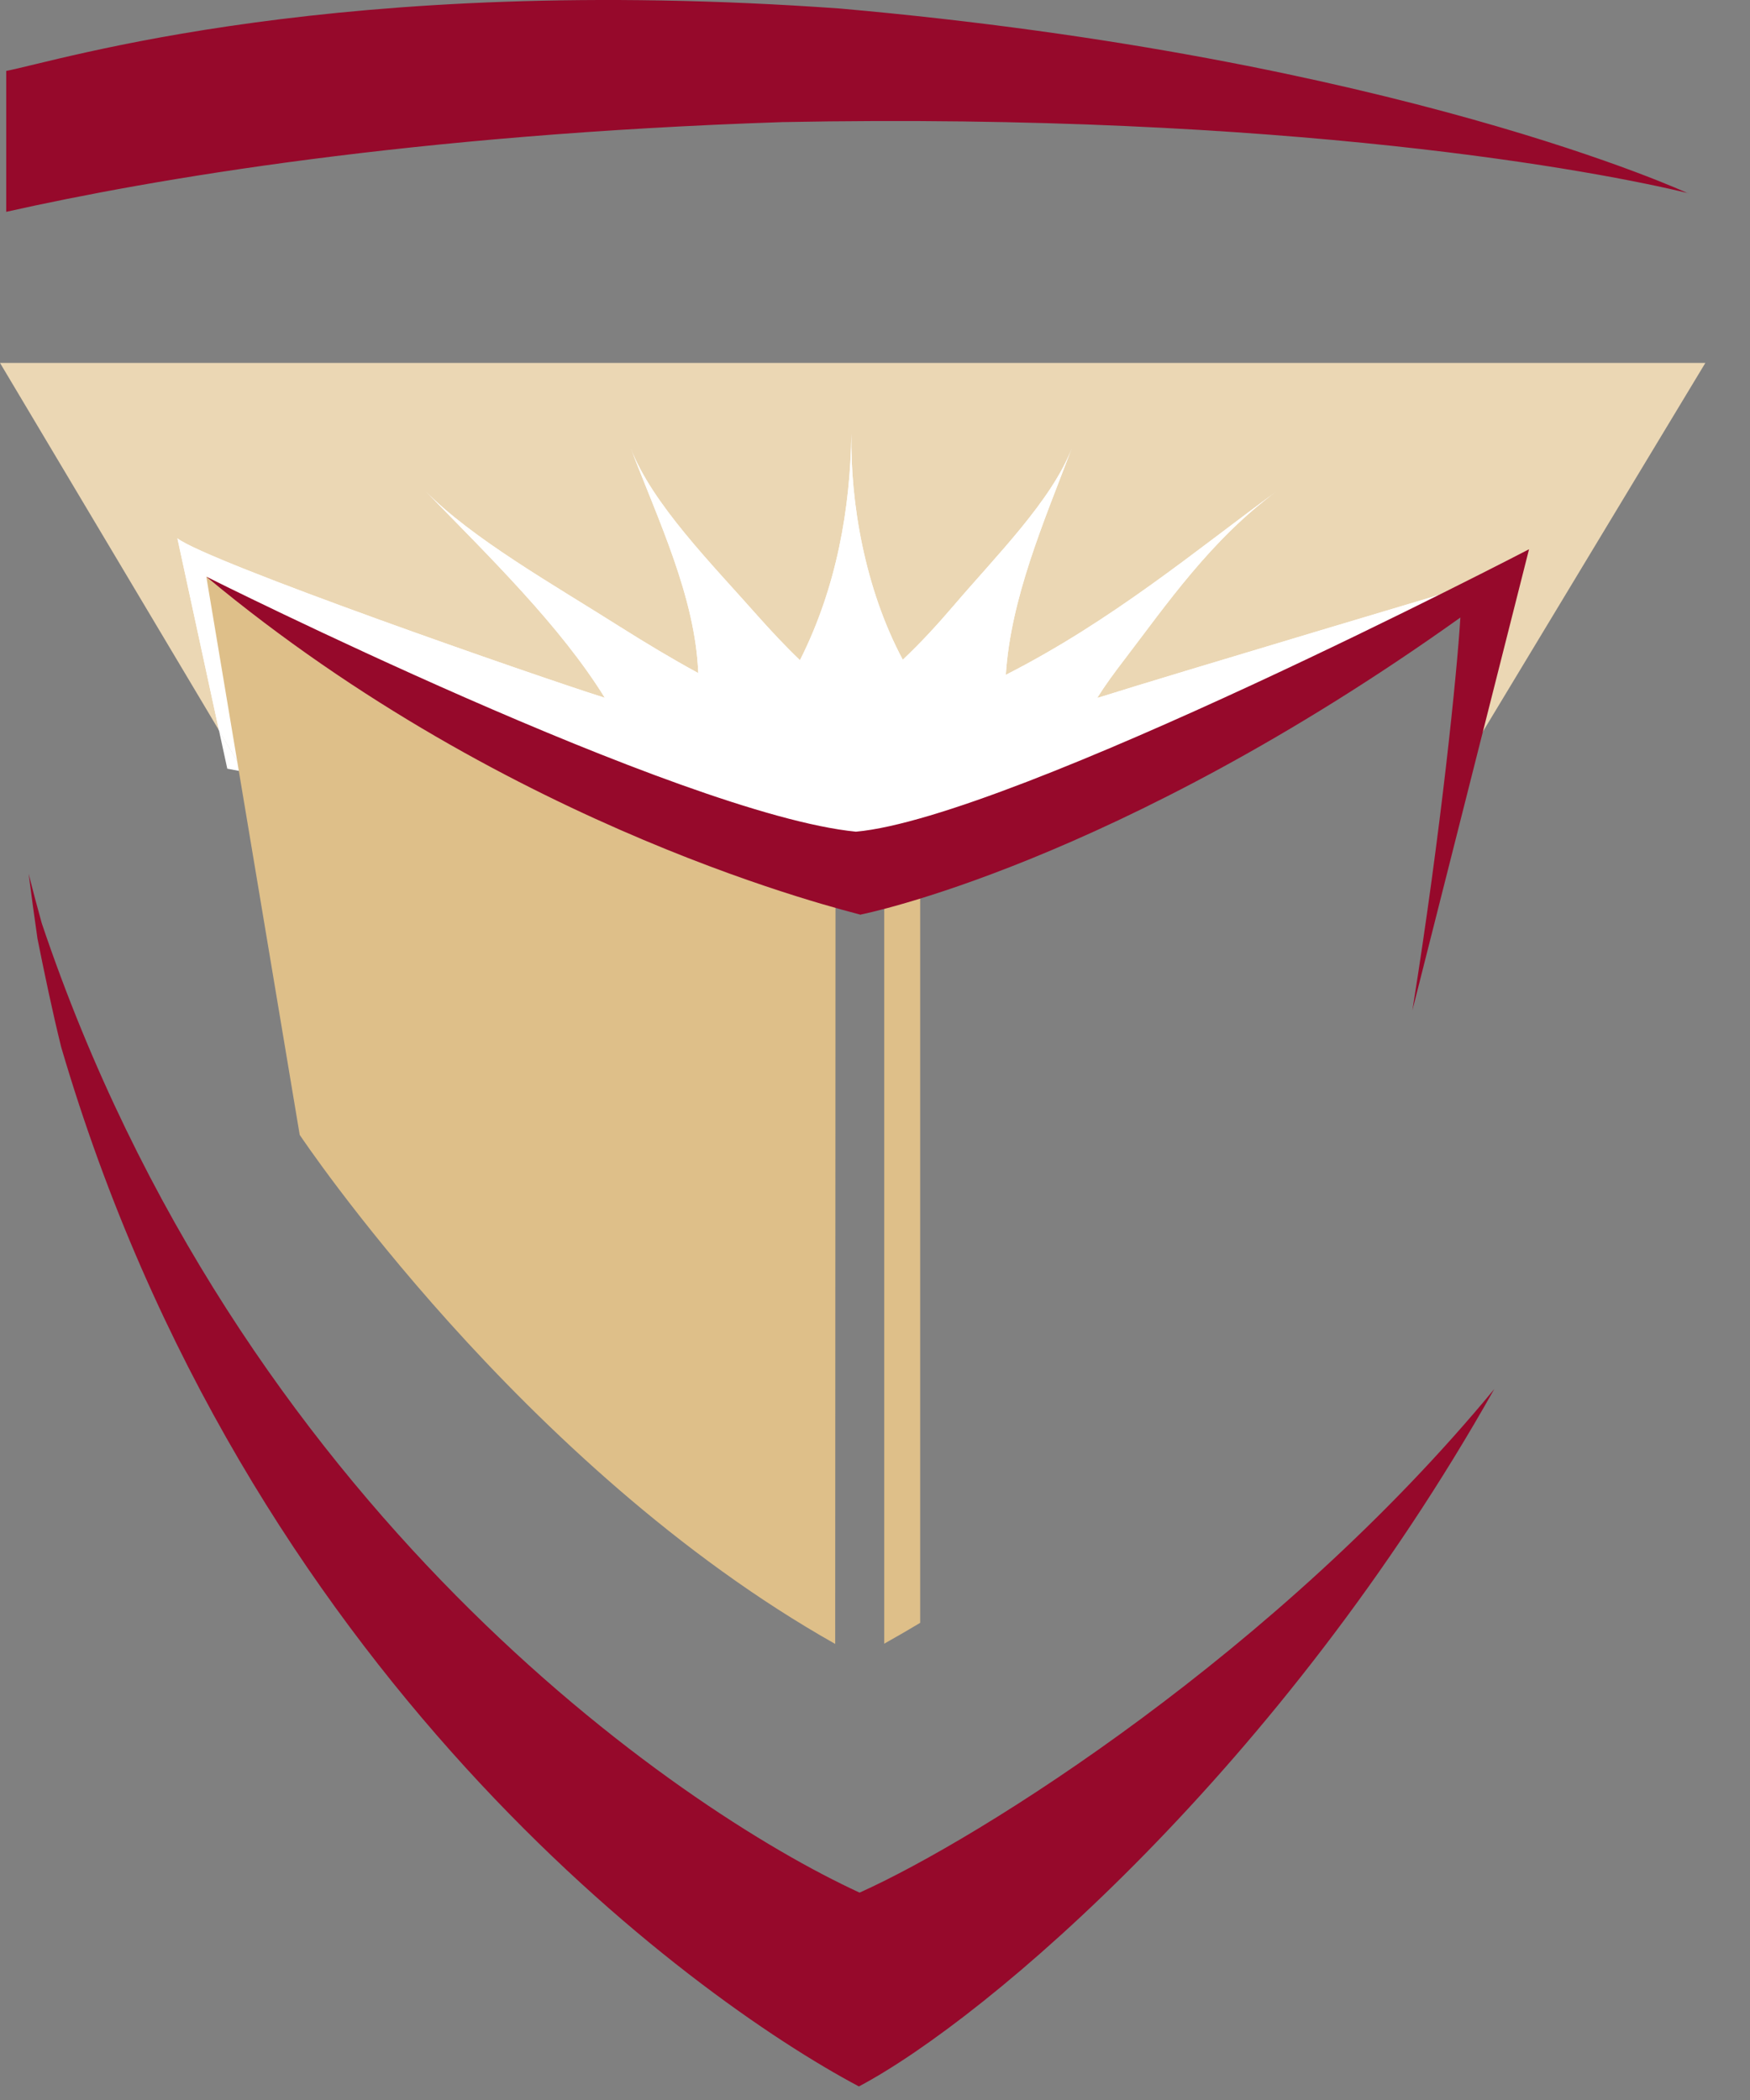 <?xml version="1.0" encoding="UTF-8" standalone="no"?>
<!-- Created with Inkscape (http://www.inkscape.org/) -->
<svg
   xmlns:dc="http://purl.org/dc/elements/1.1/"
   xmlns:cc="http://creativecommons.org/ns#"
   xmlns:rdf="http://www.w3.org/1999/02/22-rdf-syntax-ns#"
   xmlns:svg="http://www.w3.org/2000/svg"
   xmlns="http://www.w3.org/2000/svg"
   xmlns:sodipodi="http://sodipodi.sourceforge.net/DTD/sodipodi-0.dtd"
   xmlns:inkscape="http://www.inkscape.org/namespaces/inkscape"
   width="90"
   height="108"
   id="svg2700"
   sodipodi:version="0.32"
   inkscape:version="0.46"
   version="1.0"
   sodipodi:docname="Université Concordia.svg"
   inkscape:output_extension="org.inkscape.output.svg.inkscape">
  <rect width="100%" height="100%" fill="#808080" stroke="none"/>
  <defs
     id="defs2702">
    <clipPath
       clipPathUnits="userSpaceOnUse"
       id="clipPath119">
      <path
         d="M 132,479.158 L 493.317,479.158 L 493.317,565 L 132,565 L 132,479.158 z"
         id="path121" />
    </clipPath>
    <clipPath
       clipPathUnits="userSpaceOnUse"
       id="clipPath47">
      <path
         d="M 114,450 L 505,450 L 505,581 L 114,581 L 114,450 z"
         id="path49" />
    </clipPath>
    <inkscape:perspective
       sodipodi:type="inkscape:persp3d"
       inkscape:vp_x="0 : 526.18109 : 1"
       inkscape:vp_y="0 : 1000 : 0"
       inkscape:vp_z="744.09448 : 526.18109 : 1"
       inkscape:persp3d-origin="372.04724 : 350.78739 : 1"
       id="perspective2708" />
  </defs>
  <sodipodi:namedview
     id="base"
     pagecolor="#ffffff"
     bordercolor="#666666"
     borderopacity="1.0"
     inkscape:pageopacity="0.0"
     inkscape:pageshadow="2"
     inkscape:zoom="2.0547055"
     inkscape:cx="225.82312"
     inkscape:cy="53.651246"
     inkscape:document-units="px"
     inkscape:current-layer="layer1"
     showgrid="false"
     inkscape:window-width="1024"
     inkscape:window-height="712"
     inkscape:window-x="-4"
     inkscape:window-y="-4" />
  <g
     inkscape:label="Calque 1"
     inkscape:groupmode="layer"
     id="layer1"
     transform="translate(-82.748,-355.854)">
    <g
       transform="matrix(1.25,0,0,-1.25,-82.252,1062.104)"
       id="g43">
      <g
         id="g45"
         clip-path="url(#clipPath47)">
        <path
           d="M 237.115,512.474 C 234.318,510.522 230.981,509.545 226.914,509.492 C 222.258,509.37 218.075,510.908 215.131,513.82 C 212.412,516.517 211.006,520.093 211.071,524.167 C 211.114,528.416 212.721,532.284 215.596,535.069 C 218.439,537.829 222.37,539.301 226.665,539.215 C 229.881,539.169 231.902,538.624 234.668,537.053 L 236.018,536.289 L 236.018,541.986 L 235.455,542.214 C 232.335,543.528 230.202,543.776 226.601,543.831 C 220.383,543.882 214.762,541.722 210.771,537.75 C 207.183,534.172 205.218,529.353 205.24,524.178 C 205.265,518.821 207.345,513.909 211.093,510.337 C 215.145,506.477 220.799,504.502 227.015,504.774 L 227.512,504.789 C 230.715,504.877 232.832,504.934 236.005,506.086 L 236.384,506.231 L 239.611,514.22 L 237.115,512.474 z"
           style="fill:#96092b;fill-opacity:1;fill-rule:nonzero;stroke:none"
           id="path51" />
        <path
           d="M 258.654,509.391 C 254.425,509.391 251.079,513.127 251.035,517.895 C 251.011,520.454 251.999,522.968 253.68,524.613 C 255.064,525.977 256.804,526.67 258.71,526.621 C 262.912,526.415 266.331,522.566 266.331,518.037 L 266.323,517.763 C 266.233,513.146 262.793,509.391 258.654,509.391 M 268.131,526.929 C 265.695,529.475 262.405,530.916 258.866,530.994 L 258.864,530.994 C 255.383,531.044 251.953,529.66 249.451,527.193 C 246.964,524.743 245.595,521.505 245.595,518.079 C 245.595,511.036 251.361,505.218 258.447,505.115 C 261.98,505.062 265.312,506.38 267.831,508.828 C 270.288,511.211 271.667,514.39 271.716,517.775 C 271.79,521.184 270.518,524.438 268.131,526.929"
           style="fill:#96092b;fill-opacity:1;fill-rule:nonzero;stroke:none"
           id="path53" />
        <path
           d="M 333.187,510.914 C 331.739,509.87 329.063,509.139 326.375,509.053 C 324.005,509.011 321.781,509.904 320.117,511.566 C 318.432,513.249 317.528,515.521 317.572,517.967 C 317.572,522.9 321.271,526.681 326.174,526.767 C 328.331,526.807 330.659,526.121 332.105,525.014 L 333.555,523.909 L 333.555,529.582 L 332.996,529.811 C 330.521,530.82 328.779,530.85 326.364,530.894 L 326.134,530.9 C 322.129,531.005 318.468,529.62 315.83,526.999 C 313.469,524.655 312.179,521.503 312.179,518.097 C 312.179,518.003 312.179,517.909 312.181,517.813 C 312.231,514.32 313.597,511.12 316.034,508.807 C 318.676,506.302 322.37,505.006 326.438,505.161 L 327.238,505.188 C 329.447,505.258 331.199,505.312 333.519,506.243 L 333.711,506.317 L 333.992,506.422 L 334.98,512.202 L 333.187,510.914 z"
           style="fill:#96092b;fill-opacity:1;fill-rule:nonzero;stroke:none"
           id="path55" />
        <path
           d="M 356.004,509.391 C 351.771,509.391 348.426,513.127 348.386,517.895 C 348.358,520.454 349.346,522.968 351.023,524.613 C 352.411,525.977 354.152,526.67 356.056,526.621 C 360.333,526.411 363.677,522.642 363.677,518.037 L 363.673,517.757 C 363.582,513.146 360.141,509.391 356.004,509.391 M 365.474,526.909 C 363.021,529.471 359.733,530.921 356.211,530.994 C 352.731,531.044 349.302,529.66 346.798,527.193 C 344.314,524.745 342.941,521.507 342.941,518.079 C 342.941,511.036 348.71,505.218 355.795,505.115 C 359.329,505.062 362.657,506.38 365.178,508.828 C 367.634,511.211 369.01,514.39 369.059,517.775 C 369.063,517.871 369.063,517.967 369.063,518.063 C 369.063,521.358 367.794,524.491 365.474,526.909"
           style="fill:#96092b;fill-opacity:1;fill-rule:nonzero;stroke:none"
           id="path57" />
        <path
           d="M 475.749,517.741 L 475.749,513.331 C 475.749,510.702 472.923,509.093 470.199,509.053 C 468.851,509.031 467.554,509.549 466.726,510.44 C 466.123,511.089 465.818,511.837 465.818,512.67 L 465.834,512.952 C 465.942,514.756 467.239,516.044 469.303,516.413 L 473.719,517.233 C 473.748,517.241 474.964,517.545 475.749,517.741 M 482.221,505.491 L 481.513,506.791 C 481.221,507.336 481.105,507.649 480.977,508.239 C 480.805,508.819 480.757,509.158 480.757,509.797 L 480.757,522.438 C 480.757,528.093 477.584,530.843 470.775,531.089 L 470.767,531.089 C 468.239,531.089 465.778,530.96 463.25,529.408 L 462.818,529.145 L 462.818,523.9 L 464.31,525.197 C 465.61,526.317 467.682,526.865 470.647,526.865 C 473.448,526.865 475.556,525.462 475.556,523.6 C 475.556,521.966 474.711,521.554 472.828,521.248 C 472.816,521.246 472.4,521.175 467.975,520.419 C 463.125,519.673 460.985,517.505 460.829,513.169 C 460.821,513.016 460.821,512.866 460.821,512.716 C 460.821,510.77 461.498,509.036 462.793,507.683 C 464.422,505.989 466.918,505.033 469.639,505.064 C 471.479,505.096 473.587,505.392 475.652,506.716 L 475.652,505.336 L 482.221,505.491 z"
           style="fill:#96092b;fill-opacity:1;fill-rule:nonzero;stroke:none"
           id="path59" />
        <path
           d="M 297.522,506.353 L 296.286,504.794 L 305.098,504.794 L 303.958,506.254 C 303.662,506.641 303.565,506.8 303.505,507.127 C 303.259,507.969 303.237,508.369 303.237,509.095 L 303.237,521.154 C 303.237,523.644 302.219,525.985 300.373,527.741 C 298.38,529.649 295.595,530.668 292.742,530.532 C 290.207,530.45 288.314,529.803 286.606,528.505 C 286.614,528.811 286.634,529.71 286.634,529.71 L 286.102,529.713 L 280.353,529.713 L 281.175,527.363 L 281.191,527.399 C 281.208,527.291 281.224,527.185 281.255,527.075 L 281.419,526.191 L 281.419,507.689 C 281.419,507.407 281.388,507.241 281.296,507.031 L 280.941,506.275 L 280.502,505.592 L 279.993,504.794 L 288.066,504.794 L 286.928,507.175 C 286.71,507.881 286.666,508.351 286.666,509.288 L 286.666,520.958 C 286.666,524.054 288.833,526.275 291.935,526.355 C 293.751,526.403 295.597,525.739 296.755,524.615 C 297.56,523.836 297.984,522.877 297.984,521.834 L 297.984,509.189 L 298.008,508.449 L 297.988,507.149 C 297.964,506.919 297.858,506.773 297.522,506.353"
           style="fill:#96092b;fill-opacity:1;fill-rule:nonzero;stroke:none"
           id="path61" />
        <path
           d="M 392.731,531.324 C 390.883,531.638 389.307,531.392 387.783,530.542 C 387.13,530.16 386.618,529.771 386.17,529.362 L 386.17,530.32 L 378.857,530.32 L 379.865,529.085 C 380.285,528.573 380.5,528.273 380.685,527.755 C 380.889,527.269 380.921,526.909 380.921,526.363 L 380.921,509.797 L 380.929,509.41 C 380.933,508.769 380.937,508.345 380.769,507.771 C 380.708,507.489 380.617,507.343 380.429,507.053 L 379.369,505.338 L 381.009,505.357 L 388.235,505.357 L 387.334,506.749 C 386.95,507.349 386.791,507.703 386.63,508.329 C 386.394,509.158 386.314,509.601 386.314,510.473 L 386.314,520.794 C 386.314,523.076 387.334,525.193 388.859,526.059 C 390.031,526.703 390.971,526.789 392.311,526.369 L 393.488,526.01 L 393.488,531.18 L 392.731,531.324 z"
           style="fill:#96092b;fill-opacity:1;fill-rule:nonzero;stroke:none"
           id="path63" />
        <path
           d="M 441.429,506.819 L 440.349,505.306 L 448.462,505.306 L 447.518,506.945 L 447.218,507.619 C 447.126,507.943 447.126,508.115 447.126,508.633 L 447.126,530.32 L 440.057,530.32 L 441.129,529.257 C 441.377,529.007 441.509,528.813 441.673,528.458 C 441.778,528.185 441.79,527.953 441.79,527.605 L 441.786,527.137 L 441.786,508.538 L 441.79,508.173 L 441.737,507.339 C 441.706,507.203 441.622,507.085 441.429,506.819 M 447.079,540.394 L 441.105,540.394 L 441.105,534.224 L 447.079,534.224 L 447.079,540.394 z"
           style="fill:#96092b;fill-opacity:1;fill-rule:nonzero;stroke:none"
           id="path65" />
        <path
           d="M 420.309,520.936 L 420.309,515.415 C 420.309,513.484 419.717,511.904 418.592,510.843 C 417.508,509.822 415.984,509.337 414.188,509.439 C 412.416,509.523 410.847,510.307 409.647,511.711 C 408.035,513.592 407.247,516.333 407.531,519.049 C 407.911,522.414 409.378,526.479 414.236,526.717 C 415.948,526.785 417.516,526.227 418.636,525.144 C 419.733,524.094 420.309,522.64 420.309,520.936 M 427.411,505.357 L 426.234,507.113 C 426.014,507.437 425.926,507.577 425.882,507.811 C 425.61,509.723 425.61,510.835 425.61,512.846 L 425.61,543.2 L 418.42,543.2 L 419.668,541.726 C 419.668,541.722 419.949,541.32 420.013,541.226 L 420.025,541.169 L 420.165,540.502 C 420.165,540.502 420.137,532.246 420.125,529.341 C 418.18,530.721 416.22,531.31 413.755,531.188 C 406.57,530.919 402.37,526.218 402.246,518.287 C 402.213,514.245 403.717,510.366 406.27,507.913 C 408.426,505.84 411.215,504.823 414.332,504.968 C 416.625,505.048 418.384,505.59 420.165,506.71 L 420.165,505.357 L 427.411,505.357 z"
           style="fill:#96092b;fill-opacity:1;fill-rule:nonzero;stroke:none"
           id="path67" />
        <path
           d="M 251.183,558.262 L 251.183,553.502 C 251.183,550.722 249.289,549.763 246.989,549.763 C 244.554,549.763 242.794,550.894 242.794,553.49 L 242.794,558.262 L 244.886,558.262 L 244.886,553.441 C 244.886,552.235 245.759,551.509 246.964,551.509 C 248.071,551.509 249.092,552.087 249.092,553.588 L 249.092,558.262 L 251.183,558.262 z"
           style="fill:#debf89;fill-opacity:1;fill-rule:nonzero;stroke:none"
           id="path69" />
        <path
           d="M 271.454,549.874 L 269.695,549.874 L 265.058,555.249 L 265.058,549.874 L 262.967,549.874 L 262.967,558.262 L 264.885,558.262 L 269.363,553.133 L 269.363,558.262 L 271.454,558.262 L 271.454,549.874 z"
           style="fill:#debf89;fill-opacity:1;fill-rule:nonzero;stroke:none"
           id="path71" />
        <path
           d="M 285.463,549.874 L 283.373,549.874 L 283.373,558.263 L 285.463,558.263 L 285.463,549.874 z"
           style="fill:#debf89;fill-opacity:1;fill-rule:nonzero;stroke:none"
           id="path73" />
        <path
           d="M 301.391,549.763 L 300.481,549.763 L 296.423,558.262 L 298.698,558.262 L 300.913,553.477 L 303.016,558.262 L 305.266,558.262 L 301.391,549.763 z"
           style="fill:#debf89;fill-opacity:1;fill-rule:nonzero;stroke:none"
           id="path75" />
        <path
           d="M 322.375,549.874 L 316.188,549.874 L 316.188,558.262 L 322.29,558.262 L 322.29,556.725 L 318.28,556.725 L 318.28,554.965 L 322.104,554.965 L 322.104,553.428 L 318.28,553.428 L 318.28,551.411 L 322.375,551.411 L 322.375,549.874 z"
           style="fill:#debf89;fill-opacity:1;fill-rule:nonzero;stroke:none"
           id="path77" />
        <path
           d="M 336.028,554.818 L 337.135,554.818 C 337.713,554.818 338.278,555.064 338.278,555.778 C 338.278,556.405 337.874,556.725 337.086,556.725 L 336.028,556.725 L 336.028,554.818 z M 337.688,558.262 C 339.411,558.262 340.432,557.106 340.432,555.851 C 340.432,554.929 339.952,554.24 338.993,553.797 C 339.854,553.367 340.112,552.333 341.292,549.874 L 338.993,549.874 C 338.094,551.669 337.762,553.281 336.631,553.281 L 336.028,553.281 L 336.028,549.874 L 333.936,549.874 L 333.936,558.262 L 337.688,558.262 z"
           style="fill:#debf89;fill-opacity:1;fill-rule:nonzero;stroke:none"
           id="path79" />
        <path
           d="M 357.86,556.086 C 356.643,556.626 355.917,556.836 355.204,556.836 C 354.454,556.836 353.973,556.565 353.973,556.147 C 353.973,554.879 358.241,555.237 358.241,552.309 C 358.241,550.698 356.889,549.763 355.018,549.763 C 353.555,549.763 352.829,550.144 351.993,550.575 L 351.993,552.382 C 353.198,551.583 353.936,551.3 354.86,551.3 C 355.659,551.3 356.088,551.583 356.088,552.076 C 356.088,553.453 351.821,552.949 351.821,555.962 C 351.821,557.414 353.075,558.373 355.018,558.373 C 355.954,558.373 356.803,558.176 357.86,557.721 L 357.86,556.086 z"
           style="fill:#debf89;fill-opacity:1;fill-rule:nonzero;stroke:none"
           id="path81" />
        <path
           d="M 371.784,549.874 L 369.694,549.874 L 369.694,558.263 L 371.784,558.263 L 371.784,549.874 z"
           style="fill:#debf89;fill-opacity:1;fill-rule:nonzero;stroke:none"
           id="path83" />
        <path
           d="M 391.254,556.725 L 388.217,556.725 L 388.217,549.874 L 386.125,549.874 L 386.125,556.725 L 383.088,556.725 L 383.088,558.262 L 391.254,558.262 L 391.254,556.725 z"
           style="fill:#debf89;fill-opacity:1;fill-rule:nonzero;stroke:none"
           id="path85" />
        <path
           d="M 405.387,559.074 L 404.477,559.074 L 405.387,560.87 L 407.417,560.87 L 405.387,559.074 z M 408.696,549.874 L 402.508,549.874 L 402.508,558.262 L 408.61,558.262 L 408.61,556.725 L 404.6,556.725 L 404.6,554.965 L 408.426,554.965 L 408.426,553.428 L 404.6,553.428 L 404.6,551.411 L 408.696,551.411 L 408.696,549.874 z"
           style="fill:#debf89;fill-opacity:1;fill-rule:nonzero;stroke:none"
           id="path87" />
        <path
           d="M 334.243,487.702 L 334.243,482.942 C 334.243,480.162 332.348,479.203 330.047,479.203 C 327.612,479.203 325.854,480.334 325.854,482.929 L 325.854,487.702 L 327.944,487.702 L 327.944,482.88 C 327.944,481.674 328.817,480.949 330.022,480.949 C 331.129,480.949 332.151,481.527 332.151,483.028 L 332.151,487.702 L 334.243,487.702 z"
           style="fill:#debf89;fill-opacity:1;fill-rule:nonzero;stroke:none"
           id="path89" />
        <path
           d="M 354.512,479.313 L 352.752,479.313 L 348.116,484.688 L 348.116,479.313 L 346.026,479.313 L 346.026,487.702 L 347.944,487.702 L 352.42,482.573 L 352.42,487.702 L 354.512,487.702 L 354.512,479.313 z"
           style="fill:#debf89;fill-opacity:1;fill-rule:nonzero;stroke:none"
           id="path91" />
        <path
           d="M 368.522,479.313 L 366.43,479.313 L 366.43,487.702 L 368.522,487.702 L 368.522,479.313 z"
           style="fill:#debf89;fill-opacity:1;fill-rule:nonzero;stroke:none"
           id="path93" />
        <path
           d="M 384.45,479.203 L 383.54,479.203 L 379.481,487.702 L 381.756,487.702 L 383.971,482.917 L 386.075,487.702 L 388.325,487.702 L 384.45,479.203 z"
           style="fill:#debf89;fill-opacity:1;fill-rule:nonzero;stroke:none"
           id="path95" />
        <path
           d="M 405.434,479.313 L 399.247,479.313 L 399.247,487.702 L 405.348,487.702 L 405.348,486.165 L 401.338,486.165 L 401.338,484.405 L 405.163,484.405 L 405.163,482.868 L 401.338,482.868 L 401.338,480.85 L 405.434,480.85 L 405.434,479.313 z"
           style="fill:#debf89;fill-opacity:1;fill-rule:nonzero;stroke:none"
           id="path97" />
        <path
           d="M 419.086,484.257 L 420.194,484.257 C 420.772,484.257 421.336,484.503 421.336,485.217 C 421.336,485.844 420.932,486.165 420.145,486.165 L 419.086,486.165 L 419.086,484.257 z M 420.747,487.702 C 422.469,487.702 423.491,486.545 423.491,485.291 C 423.491,484.369 423.01,483.679 422.051,483.237 C 422.913,482.806 423.17,481.773 424.35,479.313 L 422.051,479.313 C 421.153,481.109 420.821,482.72 419.69,482.72 L 419.086,482.72 L 419.086,479.313 L 416.995,479.313 L 416.995,487.702 L 420.747,487.702 z"
           style="fill:#debf89;fill-opacity:1;fill-rule:nonzero;stroke:none"
           id="path99" />
        <path
           d="M 440.918,485.525 C 439.702,486.066 438.975,486.275 438.262,486.275 C 437.512,486.275 437.032,486.004 437.032,485.586 C 437.032,484.319 441.299,484.676 441.299,481.749 C 441.299,480.137 439.948,479.203 438.077,479.203 C 436.614,479.203 435.887,479.584 435.051,480.014 L 435.051,481.822 C 436.256,481.023 436.995,480.74 437.918,480.74 C 438.717,480.74 439.147,481.023 439.147,481.515 C 439.147,482.892 434.879,482.388 434.879,485.402 C 434.879,486.853 436.133,487.812 438.077,487.812 C 439.012,487.812 439.862,487.616 440.918,487.161 L 440.918,485.525 z"
           style="fill:#debf89;fill-opacity:1;fill-rule:nonzero;stroke:none"
           id="path101" />
        <path
           d="M 454.842,479.313 L 452.752,479.313 L 452.752,487.702 L 454.842,487.702 L 454.842,479.313 z"
           style="fill:#debf89;fill-opacity:1;fill-rule:nonzero;stroke:none"
           id="path103" />
        <path
           d="M 474.313,486.165 L 471.276,486.165 L 471.276,479.313 L 469.184,479.313 L 469.184,486.165 L 466.147,486.165 L 466.147,487.702 L 474.313,487.702 L 474.313,486.165 z"
           style="fill:#debf89;fill-opacity:1;fill-rule:nonzero;stroke:none"
           id="path105" />
        <path
           d="M 487.917,483.237 L 484.608,487.702 L 487.143,487.702 L 488.963,485.07 L 490.795,487.702 L 493.317,487.702 L 490.008,483.237 L 490.008,479.313 L 487.917,479.313 L 487.917,483.237 z"
           style="fill:#debf89;fill-opacity:1;fill-rule:nonzero;stroke:none"
           id="path107" />
        <path
           d="M 167.631,528.712 L 193.182,540.763 L 192.039,534.589 L 192.372,533.842 L 202.164,550.069 L 132,550.069 L 141.837,533.563 L 167.631,528.712 z"
           style="fill:#ebd7b4;fill-opacity:1;fill-rule:nonzero;stroke:none"
           id="path109" />
        <path
           d="M 167.316,528.487 L 141.351,533.374 L 141.009,534.952 L 141.837,533.563 L 167.631,528.712 L 172.284,530.907 L 167.316,528.487 z"
           style="fill:#ffffff;fill-opacity:1;fill-rule:nonzero;stroke:none"
           id="path111" />
        <path
           d="M 167.631,528.712 L 141.837,533.563 L 141.009,534.952 L 139.299,542.851 C 140.541,541.888 154.086,537.172 156.858,536.299 L 156.885,536.29 C 155.058,539.242 152.178,542.05 149.487,544.813 C 151.395,542.851 154.824,540.916 157.533,539.197 C 158.55,538.558 159.603,537.919 160.728,537.307 C 160.611,540.421 159.09,543.58 157.947,546.568 C 158.82,544.273 161.295,541.789 163.185,539.647 C 163.725,539.044 164.283,538.441 164.913,537.838 C 166.434,540.853 166.983,544.111 167.028,547.144 C 166.983,544.318 167.577,540.79 169.143,537.856 C 169.917,538.585 170.601,539.341 171.249,540.097 C 172.968,542.113 175.281,544.417 176.1,546.568 C 174.93,543.49 173.58,540.367 173.382,537.235 C 177.765,539.467 181.212,542.365 184.56,544.813 C 181.833,542.824 179.97,540.097 178.242,537.838 C 177.855,537.334 177.477,536.821 177.144,536.29 L 177.225,536.308 C 180.006,537.19 193.335,541.159 193.335,541.159 L 172.284,530.907 L 167.631,528.712"
           style="fill:#ffffff;fill-opacity:1;fill-rule:nonzero;stroke:none"
           id="path113" />
        <g
           id="g115">
          <g
             id="g117"
             clip-path="url(#clipPath119)">
            <path
               d="M 167.631,528.712 L 141.837,533.563 L 141.009,534.952 L 139.299,542.851 C 140.541,541.888 154.086,537.172 156.858,536.299 L 156.885,536.29 C 155.058,539.242 152.178,542.05 149.487,544.813 C 151.395,542.851 154.824,540.916 157.533,539.197 C 158.55,538.558 159.603,537.919 160.728,537.307 C 160.611,540.421 159.09,543.58 157.947,546.568 C 158.82,544.273 161.295,541.789 163.185,539.647 C 163.725,539.044 164.283,538.441 164.913,537.838 C 166.434,540.853 166.983,544.111 167.028,547.144 C 166.983,544.318 167.577,540.79 169.143,537.856 C 169.917,538.585 170.601,539.341 171.249,540.097 C 172.968,542.113 175.281,544.417 176.1,546.568 C 174.93,543.49 173.58,540.367 173.382,537.235 C 177.765,539.467 181.212,542.365 184.56,544.813 C 181.833,542.824 179.97,540.097 178.242,537.838 C 177.855,537.334 177.477,536.821 177.144,536.29 L 177.225,536.308 C 180.006,537.19 193.335,541.159 193.335,541.159 L 172.284,530.907 L 167.631,528.712"
               style="fill:#ffffff;fill-opacity:1;fill-rule:nonzero;stroke:none"
               id="path123" />
            <path
               d="M 166.547,564.65 C 145.89,566.126 134.393,562.483 132.256,562.083 L 132.256,556.285 C 138.299,557.638 148.988,559.469 164.184,559.976 L 164.172,559.976 L 164.21,559.982 L 164.184,559.976 C 185.041,560.382 197.837,557.936 201.456,557.052 L 201.456,557.044 C 201.456,557.044 189.456,562.625 166.547,564.65"
               style="fill:#96092b;fill-opacity:1;fill-rule:nonzero;stroke:none"
               id="path125" />
          </g>
        </g>
        <path
           d="M 193.479,507.851 C 184.603,497.086 172.345,489.368 167.366,487.132 C 159.828,490.605 141.815,502.977 133.718,527.015 C 133.529,527.689 133.353,528.364 133.178,529.049 C 133.294,528.16 133.411,527.274 133.54,526.398 L 133.529,526.446 C 133.834,524.923 134.15,523.411 134.515,521.928 C 142.053,496.211 160.402,482.839 167.338,479.158 C 172.671,481.987 184.753,492.345 193.479,507.851"
           style="fill:#96092b;fill-opacity:1;fill-rule:nonzero;stroke:none"
           id="path127" />
        <path
           d="M 140.489,541.272 L 144.331,518.308 C 144.331,518.308 153.429,504.659 166.362,497.364 L 166.375,527.776 L 140.489,541.272 z"
           style="fill:#debf89;fill-opacity:1;fill-rule:nonzero;stroke:none"
           id="path129" />
        <path
           d="M 168.38,528.584 L 168.38,497.374 C 168.648,497.524 168.919,497.682 169.187,497.835 C 169.412,497.969 169.634,498.101 169.859,498.232 L 169.859,528.935 L 168.38,528.584 z"
           style="fill:#debf89;fill-opacity:1;fill-rule:nonzero;stroke:none"
           id="path131" />
        <path
           d="M 194.909,542.402 C 194.909,542.402 173.661,531.355 167.216,530.782 C 160.023,531.489 140.492,541.272 140.492,541.272 C 153.098,530.777 166.858,527.533 167.421,527.362 L 167.414,527.373 C 167.414,527.373 177.805,529.402 192.084,539.593 C 191.951,537.389 191.295,530.834 190.109,523.429 L 194.909,542.402 z"
           style="fill:#96092b;fill-opacity:1;fill-rule:nonzero;stroke:none"
           id="path133" />
      </g>
    </g>
  </g>
</svg>
